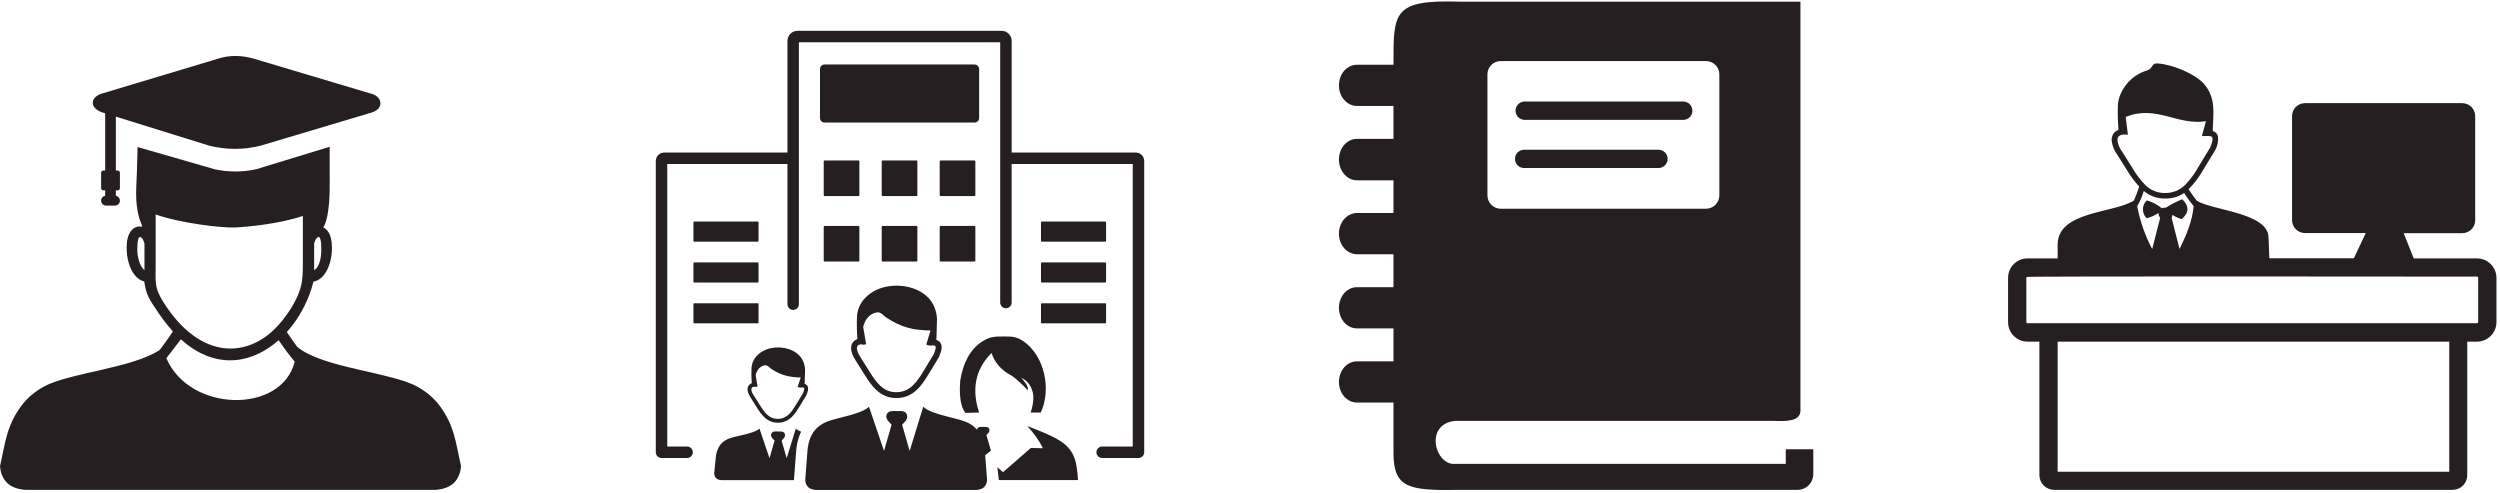 <svg width="629" height="124" viewBox="0 0 629 124" fill="none" xmlns="http://www.w3.org/2000/svg">
<path fill-rule="evenodd" clip-rule="evenodd" d="M34.458 42.83L34.617 36.989L53.972 42.579C57.461 43.338 60.968 43.338 64.457 42.579L82.945 36.931V43.442C82.945 46.972 83.046 49.6 82.559 53.103C82.344 54.666 81.982 56.182 81.338 57.21C81.513 57.289 81.678 57.389 81.832 57.507C83.828 59.016 83.695 62.944 83.244 65.149C82.981 66.429 82.528 67.671 81.877 68.665C81.134 69.798 80.135 70.623 78.866 70.872C78.567 72.066 78.187 73.253 77.736 74.418C76.444 77.741 74.55 80.884 72.167 83.537C72.994 84.781 73.871 86.04 74.761 87.243C80.901 92.538 98.451 93.635 105.012 97.294C107.103 98.46 108.992 99.944 110.513 101.952C114.303 106.957 114.627 111.175 116 117.31C115.665 120.886 113.637 122.941 109.649 123.246H6.351C2.363 122.941 0.335 120.886 0 117.31C1.373 111.175 1.697 106.957 5.487 101.952C7.008 99.944 8.897 98.46 10.988 97.294C17.219 93.818 33.352 92.656 40.224 88.016C41.298 86.629 42.408 84.998 43.4 83.539L43.507 83.385C41.737 81.462 40.351 79.475 38.917 77.309C38.271 76.343 37.483 75.163 37.025 73.921C36.603 72.78 36.418 71.654 36.307 70.978L36.302 70.822C35.133 70.525 34.206 69.732 33.509 68.665C32.863 67.68 32.41 66.454 32.147 65.185C31.673 62.908 31.553 58.817 33.697 57.407C34.268 57.031 34.945 56.889 35.727 57.033C35.962 57.083 35.156 55.359 35.027 54.879C33.842 50.493 34.34 47.235 34.458 42.83ZM76.2 54.319C70.409 56.302 62.49 57.072 59.16 57.231C55.848 57.389 45.165 56.125 39.164 53.959V66.329L39.15 68.058C39.111 71.83 39.098 73.045 41.735 76.978L42.632 78.262C45.104 81.643 47.739 84.037 50.403 85.567C53.294 87.225 56.233 87.869 59.049 87.651C61.87 87.434 64.584 86.353 67.022 84.57C70.676 81.899 74.734 76.253 75.778 71.783C76.152 70.172 76.2 68.475 76.2 65.901V54.319ZM70.098 85.596C67.017 88.331 63.227 90.297 59.067 90.612C53.856 91.004 49.266 88.759 45.507 85.37C44.279 86.913 43.002 88.693 41.857 90.125C47.707 103.814 70.871 104.204 74.154 90.988C72.747 89.337 71.376 87.438 70.098 85.596ZM79.039 61.313V67.965C80.124 67.39 80.708 65.557 80.81 63.622C80.86 63.169 80.948 59.485 80.135 59.632C79.517 59.745 79.163 60.797 79.039 61.313ZM36.345 67.965V61.313C36.218 60.794 35.869 59.745 35.249 59.632C34.435 59.485 34.524 63.169 34.573 63.622C34.768 65.4 35.357 67.229 36.345 67.965ZM26.456 28.509V42.898H26C25.69 42.898 25.436 43.154 25.436 43.462V47.33C25.437 47.479 25.497 47.622 25.603 47.727C25.708 47.833 25.851 47.893 26 47.894H26.456V49.249C25.878 49.358 25.436 49.87 25.436 50.474V50.477C25.436 51.161 26 51.725 26.684 51.725H28.921C29.605 51.725 30.169 51.163 30.169 50.477V50.474C30.169 49.867 29.727 49.358 29.149 49.249V47.894H29.605C29.913 47.894 30.169 47.64 30.169 47.33V43.462C30.169 43.152 29.915 42.898 29.605 42.898H29.149V29.345L52.703 36.672C56.969 37.685 61.233 37.753 65.499 36.672L91.495 28.913L93.844 28.21C96.774 27.014 96.042 24.202 93.317 23.557L63.913 14.777C60.882 13.914 57.85 13.776 54.817 14.777L25.944 23.45C22.806 24.214 22.183 27.12 25.837 28.317L26.456 28.509Z" fill="#261F22"/>
<g clip-path="url(#clip0_308_11)">
<path d="M201 76.537C201 77.337 200.35 77.977 199.56 77.977C198.76 77.977 198.12 77.326 198.12 76.537V41.267H167.88V112.346H172.87C173.67 112.346 174.31 112.996 174.31 113.786C174.31 114.586 173.66 115.226 172.87 115.226H166.44C165.64 115.226 165 114.576 165 113.786V40.496C165 39.916 165.24 39.386 165.62 38.996C166 38.617 166.53 38.377 167.12 38.377H198.12V10.287C198.12 9.596 198.4 8.956 198.86 8.506V8.496C199.32 8.036 199.95 7.756 200.65 7.756H252C252.7 7.756 253.33 8.036 253.79 8.496L253.9 8.616C254.29 9.066 254.54 9.646 254.54 10.287V38.377H285.76C286.34 38.377 286.87 38.617 287.25 38.996L287.26 39.007C287.64 39.386 287.88 39.916 287.88 40.496V113.786C287.88 114.586 287.23 115.226 286.44 115.226H277.3C276.5 115.226 275.86 114.576 275.86 113.786C275.86 112.986 276.51 112.346 277.3 112.346H285V41.267H254.53V76.117C254.53 76.916 253.88 77.556 253.09 77.556C252.29 77.556 251.65 76.906 251.65 76.117V10.636H201V76.537ZM262.15 76.296H278.05C278.18 76.296 278.29 76.376 278.29 76.466V81.166C278.29 81.266 278.18 81.347 278.05 81.347H262.15C262.02 81.347 261.91 81.266 261.91 81.166V76.466C261.91 76.376 262.02 76.296 262.15 76.296ZM174.71 76.296H190.61C190.74 76.296 190.85 76.376 190.85 76.466V81.166C190.85 81.266 190.74 81.347 190.61 81.347H174.71C174.58 81.347 174.47 81.266 174.47 81.166V76.466C174.47 76.376 174.58 76.296 174.71 76.296ZM207.46 16.227H245.2C245.83 16.227 246.35 16.747 246.35 17.377V29.686C246.35 30.317 245.83 30.837 245.2 30.837H207.46C206.83 30.837 206.31 30.317 206.31 29.686V17.377C206.3 16.747 206.82 16.227 207.46 16.227ZM262.4 112.776C261.35 110.666 260.02 108.876 258.46 107.196C261.38 108.326 264.37 109.446 266.58 110.836C270.6 113.356 270.9 116.406 271.23 120.786H251.3C251.3 120.756 251.3 120.716 251.3 120.686L250.93 117.556L252.36 118.796L259.36 112.706L262.4 112.776ZM191.08 107.836L193.61 115.276L194.88 110.856L194.26 110.176C193.98 109.766 193.92 109.406 194.07 109.096C194.41 108.426 195.11 108.556 195.76 108.556C196.44 108.556 197.29 108.426 197.5 109.286C197.57 109.576 197.48 109.876 197.28 110.186L196.66 110.866L197.93 115.286L200.22 107.846C200.55 108.146 201.02 108.396 201.56 108.616C201.37 109.016 201.2 109.426 201.05 109.866C200.66 110.996 200.41 112.246 200.3 113.636H200.31C200.31 113.666 200.31 113.706 200.3 113.736L199.75 120.796H181.44C180.34 120.716 179.78 120.146 179.69 119.166L180.07 115.266C180.18 113.876 180.57 112.786 181.2 111.946C181.62 111.396 182.14 110.986 182.71 110.666C184.53 109.616 189.43 109.326 191.08 107.836ZM189.84 97.287C189.59 97.306 189.41 97.367 189.27 97.447C189.19 97.496 189.14 97.567 189.1 97.647C189.06 97.737 189.04 97.856 189.04 97.987C189.05 98.397 189.27 98.947 189.7 99.576L189.71 99.587L191.12 101.836C191.68 102.736 192.28 103.646 193 104.316C193.69 104.946 194.54 105.376 195.65 105.386C196.86 105.386 197.74 104.946 198.46 104.276C199.21 103.576 199.81 102.596 200.4 101.626L201.99 99.007C202.31 98.276 202.41 97.837 202.31 97.626C202.25 97.496 201.98 97.466 201.55 97.496C201.27 97.556 200.99 97.507 200.68 97.347L201.47 94.966C198.56 94.927 196.56 94.427 194.21 92.916C193.44 92.427 193.2 91.856 192.43 91.906C191.84 92.016 191.35 92.287 190.96 92.707C190.58 93.106 190.3 93.656 190.12 94.367L190.59 97.227C190.34 97.376 190.09 97.386 189.84 97.287ZM202.45 96.576C202.79 96.677 203.04 96.876 203.2 97.177C203.44 97.666 203.35 98.386 202.9 99.406C202.89 99.427 202.88 99.447 202.87 99.466L201.26 102.116C200.64 103.146 200 104.176 199.15 104.976C198.26 105.806 197.17 106.356 195.67 106.356C194.27 106.356 193.22 105.816 192.36 105.026C191.53 104.266 190.9 103.296 190.31 102.346L188.9 100.096C188.37 99.306 188.1 98.587 188.08 97.996C188.07 97.707 188.12 97.447 188.23 97.216C188.34 96.977 188.52 96.766 188.75 96.617C188.86 96.537 188.99 96.477 189.14 96.427C189.05 95.227 189.02 93.737 189.08 92.477C189.11 92.166 189.17 91.867 189.25 91.556C189.61 90.266 190.52 89.227 191.64 88.516C192.04 88.266 192.47 88.056 192.93 87.886C195.65 86.906 199.25 87.436 201.18 89.526C201.97 90.376 202.46 91.507 202.56 92.996L202.45 96.576ZM216.68 86.617C216.36 86.656 216.12 86.737 215.94 86.847C215.82 86.927 215.74 87.026 215.69 87.136C215.63 87.276 215.6 87.447 215.6 87.636C215.62 88.246 215.95 89.067 216.58 90.007L216.59 90.026L218.7 93.386C219.54 94.727 220.42 96.087 221.51 97.087C222.55 98.037 223.8 98.677 225.46 98.677C227.26 98.677 228.58 98.016 229.64 97.016C230.76 95.966 231.66 94.516 232.53 93.067L234.9 89.166C235.38 88.076 235.52 87.416 235.37 87.117C235.27 86.916 234.86 86.867 234.16 86.936C234.11 86.936 234.05 86.936 234 86.936C233.71 86.936 233.4 86.867 233.05 86.707L234.12 83.147C229.77 83.097 226.8 82.337 223.28 80.087C222.12 79.347 221.78 78.507 220.62 78.587C219.75 78.757 219.01 79.147 218.43 79.776C217.87 80.376 217.45 81.197 217.17 82.257L217.92 86.567C217.49 86.766 217.07 86.787 216.68 86.617ZM218.64 102.346L222.42 113.456L224.32 106.866L223.39 105.846C222.97 105.236 222.88 104.696 223.11 104.236C223.61 103.236 224.66 103.426 225.63 103.426C226.65 103.426 227.91 103.236 228.23 104.506C228.34 104.936 228.2 105.376 227.9 105.846L226.97 106.866L228.87 113.456L232.29 102.346C234.76 104.566 241.11 105.016 243.83 106.526C244.57 106.936 245.24 107.446 245.81 108.096C245.82 108.026 245.84 107.946 245.88 107.886C246.18 107.296 246.8 107.406 247.38 107.406C247.99 107.406 248.74 107.296 248.93 108.056C248.99 108.306 248.91 108.576 248.74 108.856L248.19 109.466L249.32 113.386L247.87 114.536L248.35 120.826C248.21 122.296 247.38 123.136 245.74 123.266H205.2C203.56 123.136 202.73 122.296 202.59 120.826L203.16 113.416C203.32 111.346 203.9 109.706 204.85 108.456C205.47 107.636 206.25 107.026 207.11 106.546C209.82 105.016 216.17 104.566 218.64 102.346ZM235.6 85.546C236.11 85.697 236.49 85.987 236.72 86.447C237.08 87.177 236.94 88.246 236.27 89.776C236.26 89.806 236.24 89.837 236.23 89.867L233.82 93.826C232.89 95.367 231.94 96.897 230.67 98.087C229.34 99.326 227.71 100.156 225.48 100.146C223.39 100.146 221.82 99.347 220.53 98.166C219.29 97.037 218.36 95.587 217.46 94.166L215.35 90.806C214.56 89.636 214.16 88.556 214.13 87.666C214.12 87.237 214.19 86.847 214.35 86.507C214.52 86.147 214.78 85.837 215.13 85.606C215.3 85.487 215.5 85.397 215.71 85.317C215.58 83.516 215.54 81.296 215.62 79.427C215.67 78.966 215.75 78.516 215.88 78.056C216.42 76.126 217.77 74.576 219.45 73.516C220.04 73.136 220.69 72.826 221.37 72.587C225.42 71.117 230.8 71.916 233.68 75.037C234.85 76.306 235.59 77.987 235.75 80.207L235.6 85.546ZM242.93 103.886L244.79 103.836L246.34 103.796C244.54 98.246 245.14 93.147 249.48 88.806C250.22 91.186 251.87 93.156 254.68 94.606C256.02 95.606 257.32 96.806 258.58 98.197C258.8 97.276 257.95 96.166 256.92 95.016C257.87 95.487 258.75 96.147 259.37 97.416C260.09 98.886 260.08 100.126 259.84 101.726C259.73 102.466 259.55 103.166 259.29 103.796H261.86C264.57 97.996 262.85 89.386 257.31 85.737C255.61 84.617 254.39 84.656 252.39 84.656C250.11 84.656 248.94 84.727 246.98 86.026C244.1 87.936 242.32 91.237 241.58 95.817C241.43 98.106 241.33 102.056 242.93 103.886ZM262.15 66.026H278.05C278.18 66.026 278.29 66.106 278.29 66.207V70.906C278.29 71.007 278.18 71.087 278.05 71.087H262.15C262.02 71.087 261.91 71.007 261.91 70.906V66.207C261.91 66.106 262.02 66.026 262.15 66.026ZM262.15 55.746H278.05C278.18 55.746 278.29 55.827 278.29 55.926V60.627C278.29 60.727 278.18 60.806 278.05 60.806H262.15C262.02 60.806 261.91 60.727 261.91 60.627V55.926C261.91 55.827 262.02 55.746 262.15 55.746ZM174.71 66.026H190.61C190.74 66.026 190.85 66.106 190.85 66.207V70.906C190.85 71.007 190.74 71.087 190.61 71.087H174.71C174.58 71.087 174.47 71.007 174.47 70.906V66.207C174.47 66.106 174.58 66.026 174.71 66.026ZM174.71 55.746H190.61C190.74 55.746 190.85 55.827 190.85 55.926V60.627C190.85 60.727 190.74 60.806 190.61 60.806H174.71C174.58 60.806 174.47 60.727 174.47 60.627V55.926C174.47 55.827 174.58 55.746 174.71 55.746ZM236.67 56.837H245.16C245.29 56.837 245.4 56.947 245.4 57.077V65.567C245.4 65.697 245.29 65.806 245.16 65.806H236.67C236.54 65.806 236.43 65.697 236.43 65.567V57.077C236.43 56.947 236.54 56.837 236.67 56.837ZM222.08 56.837H230.57C230.7 56.837 230.81 56.947 230.81 57.077V65.567C230.81 65.697 230.7 65.806 230.57 65.806H222.08C221.95 65.806 221.84 65.697 221.84 65.567V57.077C221.84 56.947 221.95 56.837 222.08 56.837ZM207.49 56.837H215.98C216.11 56.837 216.22 56.947 216.22 57.077V65.567C216.22 65.697 216.11 65.806 215.98 65.806H207.49C207.36 65.806 207.25 65.697 207.25 65.567V57.077C207.25 56.947 207.36 56.837 207.49 56.837ZM236.67 40.367H245.16C245.29 40.367 245.4 40.477 245.4 40.606V49.096C245.4 49.227 245.29 49.337 245.16 49.337H236.67C236.54 49.337 236.43 49.227 236.43 49.096V40.606C236.43 40.467 236.54 40.367 236.67 40.367ZM222.08 40.367H230.57C230.7 40.367 230.81 40.477 230.81 40.606V49.096C230.81 49.227 230.7 49.337 230.57 49.337H222.08C221.95 49.337 221.84 49.227 221.84 49.096V40.606C221.84 40.467 221.95 40.367 222.08 40.367ZM207.49 40.367H215.98C216.11 40.367 216.22 40.477 216.22 40.606V49.096C216.22 49.227 216.11 49.337 215.98 49.337H207.49C207.36 49.337 207.25 49.227 207.25 49.096V40.606C207.25 40.467 207.36 40.367 207.49 40.367Z" fill="#261F22"/>
</g>
<g clip-path="url(#clip1_308_11)">
<path fill-rule="evenodd" clip-rule="evenodd" d="M367.4 0.416H452.99V103.466C452.84 105.986 449.58 106.046 446.05 105.886H366.2C358.2 106.616 361.05 117.266 366.2 116.706H449.3V113.036H456.23V119.256C456.23 120.317 455.809 121.335 455.058 122.085C454.308 122.835 453.291 123.256 452.23 123.256H366.55C354.55 123.426 350.6 122.786 350.6 114.006V101.286H341.44C338.88 101.286 336.88 98.957 336.88 96.097C336.88 93.237 338.88 90.906 341.44 90.906H350.6V82.626H341.44C338.88 82.626 336.88 80.306 336.88 77.436C336.88 74.567 338.88 72.257 341.44 72.257H350.6V63.967H341.44C338.88 63.967 336.88 61.647 336.88 58.786C336.88 55.926 338.88 53.596 341.44 53.596H350.6V45.367H341.44C338.88 45.367 336.88 42.996 336.88 40.127C336.88 37.257 338.88 34.937 341.44 34.937H350.6V26.657H341.44C338.88 26.657 336.88 24.366 336.88 21.477C336.88 18.587 338.88 16.287 341.44 16.287H350.6C350.58 3.016 350.41 -0.104 367.4 0.416ZM383.47 42.276C382.86 42.276 382.275 42.034 381.844 41.603C381.412 41.172 381.17 40.587 381.17 39.977C381.17 39.367 381.412 38.781 381.844 38.35C382.275 37.919 382.86 37.676 383.47 37.676H417.28C417.89 37.676 418.475 37.919 418.906 38.35C419.338 38.781 419.58 39.367 419.58 39.977C419.58 40.587 419.338 41.172 418.906 41.603C418.475 42.034 417.89 42.276 417.28 42.276H383.47ZM383.47 30.157C382.885 30.118 382.336 29.858 381.936 29.43C381.535 29.002 381.312 28.438 381.312 27.852C381.312 27.265 381.535 26.701 381.936 26.273C382.336 25.845 382.885 25.585 383.47 25.547H423.35C423.665 25.526 423.982 25.57 424.28 25.676C424.577 25.783 424.85 25.949 425.081 26.165C425.311 26.381 425.495 26.642 425.621 26.933C425.747 27.223 425.812 27.535 425.812 27.852C425.812 28.168 425.747 28.48 425.621 28.77C425.495 29.061 425.311 29.322 425.081 29.538C424.85 29.754 424.577 29.92 424.28 30.027C423.982 30.133 423.665 30.177 423.35 30.157H383.47ZM377.57 15.367H429.26C430.142 15.372 430.986 15.724 431.609 16.348C432.232 16.971 432.585 17.815 432.59 18.697V49.176C432.582 50.058 432.229 50.902 431.607 51.526C430.984 52.151 430.142 52.506 429.26 52.517H377.57C376.687 52.511 375.841 52.157 375.218 51.532C374.594 50.906 374.243 50.06 374.24 49.176V18.646C374.256 17.773 374.613 16.94 375.236 16.327C375.858 15.714 376.696 15.369 377.57 15.367V15.367Z" fill="#261F22"/>
</g>
<g clip-path="url(#clip2_308_11)">
<path fill-rule="evenodd" clip-rule="evenodd" d="M533.23 34.176C533.073 34.28 532.948 34.425 532.87 34.596C532.78 34.808 532.739 35.037 532.75 35.267C532.876 36.328 533.291 37.335 533.95 38.176V38.176L536.46 42.176C537.386 43.799 538.519 45.295 539.83 46.627C541.123 47.876 542.852 48.572 544.65 48.566C545.59 48.586 546.525 48.42 547.4 48.077C548.275 47.733 549.074 47.22 549.75 46.566C551.117 45.142 552.287 43.541 553.23 41.806L556.06 37.147C556.275 36.668 556.452 36.173 556.59 35.666C557.04 33.867 555.87 34.267 554.51 34.236C554.342 34.23 554.175 34.213 554.01 34.187L555.01 30.497C547.81 31.637 542.43 26.287 534.83 29.427L535.38 33.886C534.61 33.886 533.97 33.676 533.25 34.176H533.23ZM579.91 25.956H619.53C620.385 25.962 621.203 26.304 621.808 26.908C622.413 27.513 622.755 28.331 622.76 29.186V55.437C622.755 56.291 622.413 57.11 621.808 57.715C621.203 58.319 620.385 58.661 619.53 58.666H604.77L607.29 65.016H623.23C624.523 65.019 625.763 65.534 626.678 66.449C627.592 67.363 628.107 68.603 628.11 69.897V81.037C628.113 82.335 627.601 83.582 626.686 84.504C625.771 85.426 624.529 85.948 623.23 85.957H620.76V119.556C620.76 120.535 620.371 121.474 619.679 122.166C618.987 122.858 618.049 123.246 617.07 123.246H516.82C515.836 123.241 514.894 122.847 514.199 122.15C513.504 121.454 513.113 120.511 513.11 119.526V85.957H510.11C509.466 85.954 508.828 85.824 508.234 85.575C507.64 85.326 507.101 84.962 506.647 84.504C506.194 84.046 505.836 83.503 505.592 82.906C505.349 82.31 505.226 81.671 505.23 81.026V69.886C505.233 68.594 505.748 67.355 506.663 66.442C507.578 65.529 508.817 65.016 510.11 65.016H517.7C517.7 63.666 517.7 62.907 517.7 61.556C517.7 53.056 531.96 53.666 536.88 50.456C537.383 49.359 537.814 48.23 538.17 47.077L538.23 46.956C537.106 45.721 536.102 44.381 535.23 42.956L532.72 38.956C531.92 37.897 531.425 36.638 531.29 35.316C531.272 34.863 531.358 34.412 531.54 33.996C531.728 33.59 532.026 33.244 532.4 32.996C532.588 32.871 532.789 32.767 533 32.687C532.829 30.494 532.789 28.294 532.88 26.096C532.954 25.548 533.071 25.006 533.23 24.477C533.767 22.87 534.684 21.416 535.902 20.239C537.121 19.062 538.605 18.197 540.23 17.716C541.8 17.177 541.23 15.886 542.79 15.957C546.53 16.166 552.32 18.587 554.55 21.137C557.63 24.736 556.83 28.556 556.72 32.956C557.046 33.036 557.342 33.206 557.576 33.446C557.81 33.687 557.97 33.989 558.04 34.316C558.176 35.503 557.938 36.702 557.36 37.746C557.353 37.778 557.335 37.806 557.31 37.827L554.45 42.536C553.439 44.365 552.185 46.047 550.72 47.536L550.66 47.627L551.12 48.297C551.62 49.026 552.18 49.856 552.71 50.507C556.65 52.956 570.52 53.507 570.76 59.636L570.97 64.987H592.23L595.23 58.636H579.91C579.055 58.631 578.236 58.289 577.632 57.685C577.027 57.08 576.685 56.261 576.68 55.407V29.157C576.69 28.306 577.035 27.494 577.639 26.895C578.244 26.296 579.059 25.959 579.91 25.956V25.956ZM509.91 69.716C509.859 69.771 509.831 69.842 509.83 69.916V81.026C509.827 81.064 509.832 81.101 509.844 81.136C509.857 81.171 509.876 81.203 509.902 81.231C509.927 81.258 509.958 81.279 509.992 81.294C510.026 81.309 510.063 81.317 510.1 81.317H623.23C623.268 81.318 623.306 81.311 623.341 81.297C623.377 81.283 623.409 81.262 623.435 81.234C623.461 81.207 623.482 81.174 623.495 81.138C623.508 81.103 623.513 81.064 623.51 81.026V69.886C623.51 69.849 623.502 69.811 623.486 69.777C623.471 69.743 623.448 69.712 623.42 69.686C623.368 69.631 623.296 69.599 623.22 69.597C612.74 69.597 510.22 69.457 509.94 69.686L509.91 69.716ZM517.7 85.957V118.686H616.23V85.957H517.7ZM540.15 54.956C539.836 54.666 539.586 54.314 539.415 53.923C539.244 53.531 539.156 53.109 539.156 52.681C539.156 52.254 539.244 51.832 539.415 51.44C539.586 51.049 539.836 50.697 540.15 50.407C541.532 50.811 542.818 51.491 543.93 52.407C544.246 52.276 544.589 52.222 544.93 52.246C546.236 51.41 547.619 50.7 549.06 50.127C550.91 51.926 550.72 53.596 548.9 55.127C548.076 54.892 547.293 54.531 546.58 54.056C546.546 54.327 546.479 54.593 546.38 54.846L548.38 62.657C549.92 59.416 551.52 56.056 551.92 51.867C551.204 51.001 550.536 50.096 549.92 49.157C549.77 48.947 549.64 48.757 549.52 48.566C548.086 49.52 546.391 50.006 544.67 49.956C542.736 49.977 540.859 49.303 539.38 48.056C539.012 49.309 538.498 50.514 537.85 51.647C537.809 51.704 537.762 51.758 537.71 51.806C538.415 55.593 539.69 59.251 541.49 62.657L543.49 54.846C543.236 54.464 543.097 54.016 543.09 53.556C542.184 54.193 541.166 54.654 540.09 54.916L540.15 54.956Z" fill="#261F22"/>
</g>
<defs>
<clipPath id="clip0_308_11">
<rect width="122.88" height="115.49" fill="white" transform="translate(165 7.756)"/>
</clipPath>
<clipPath id="clip1_308_11">
<rect width="119.35" height="122.88" fill="white" transform="translate(336.88 0.366)"/>
</clipPath>
<clipPath id="clip2_308_11">
<rect width="122.88" height="107.29" fill="white" transform="translate(505.23 15.956)"/>
</clipPath>
</defs>
</svg>
